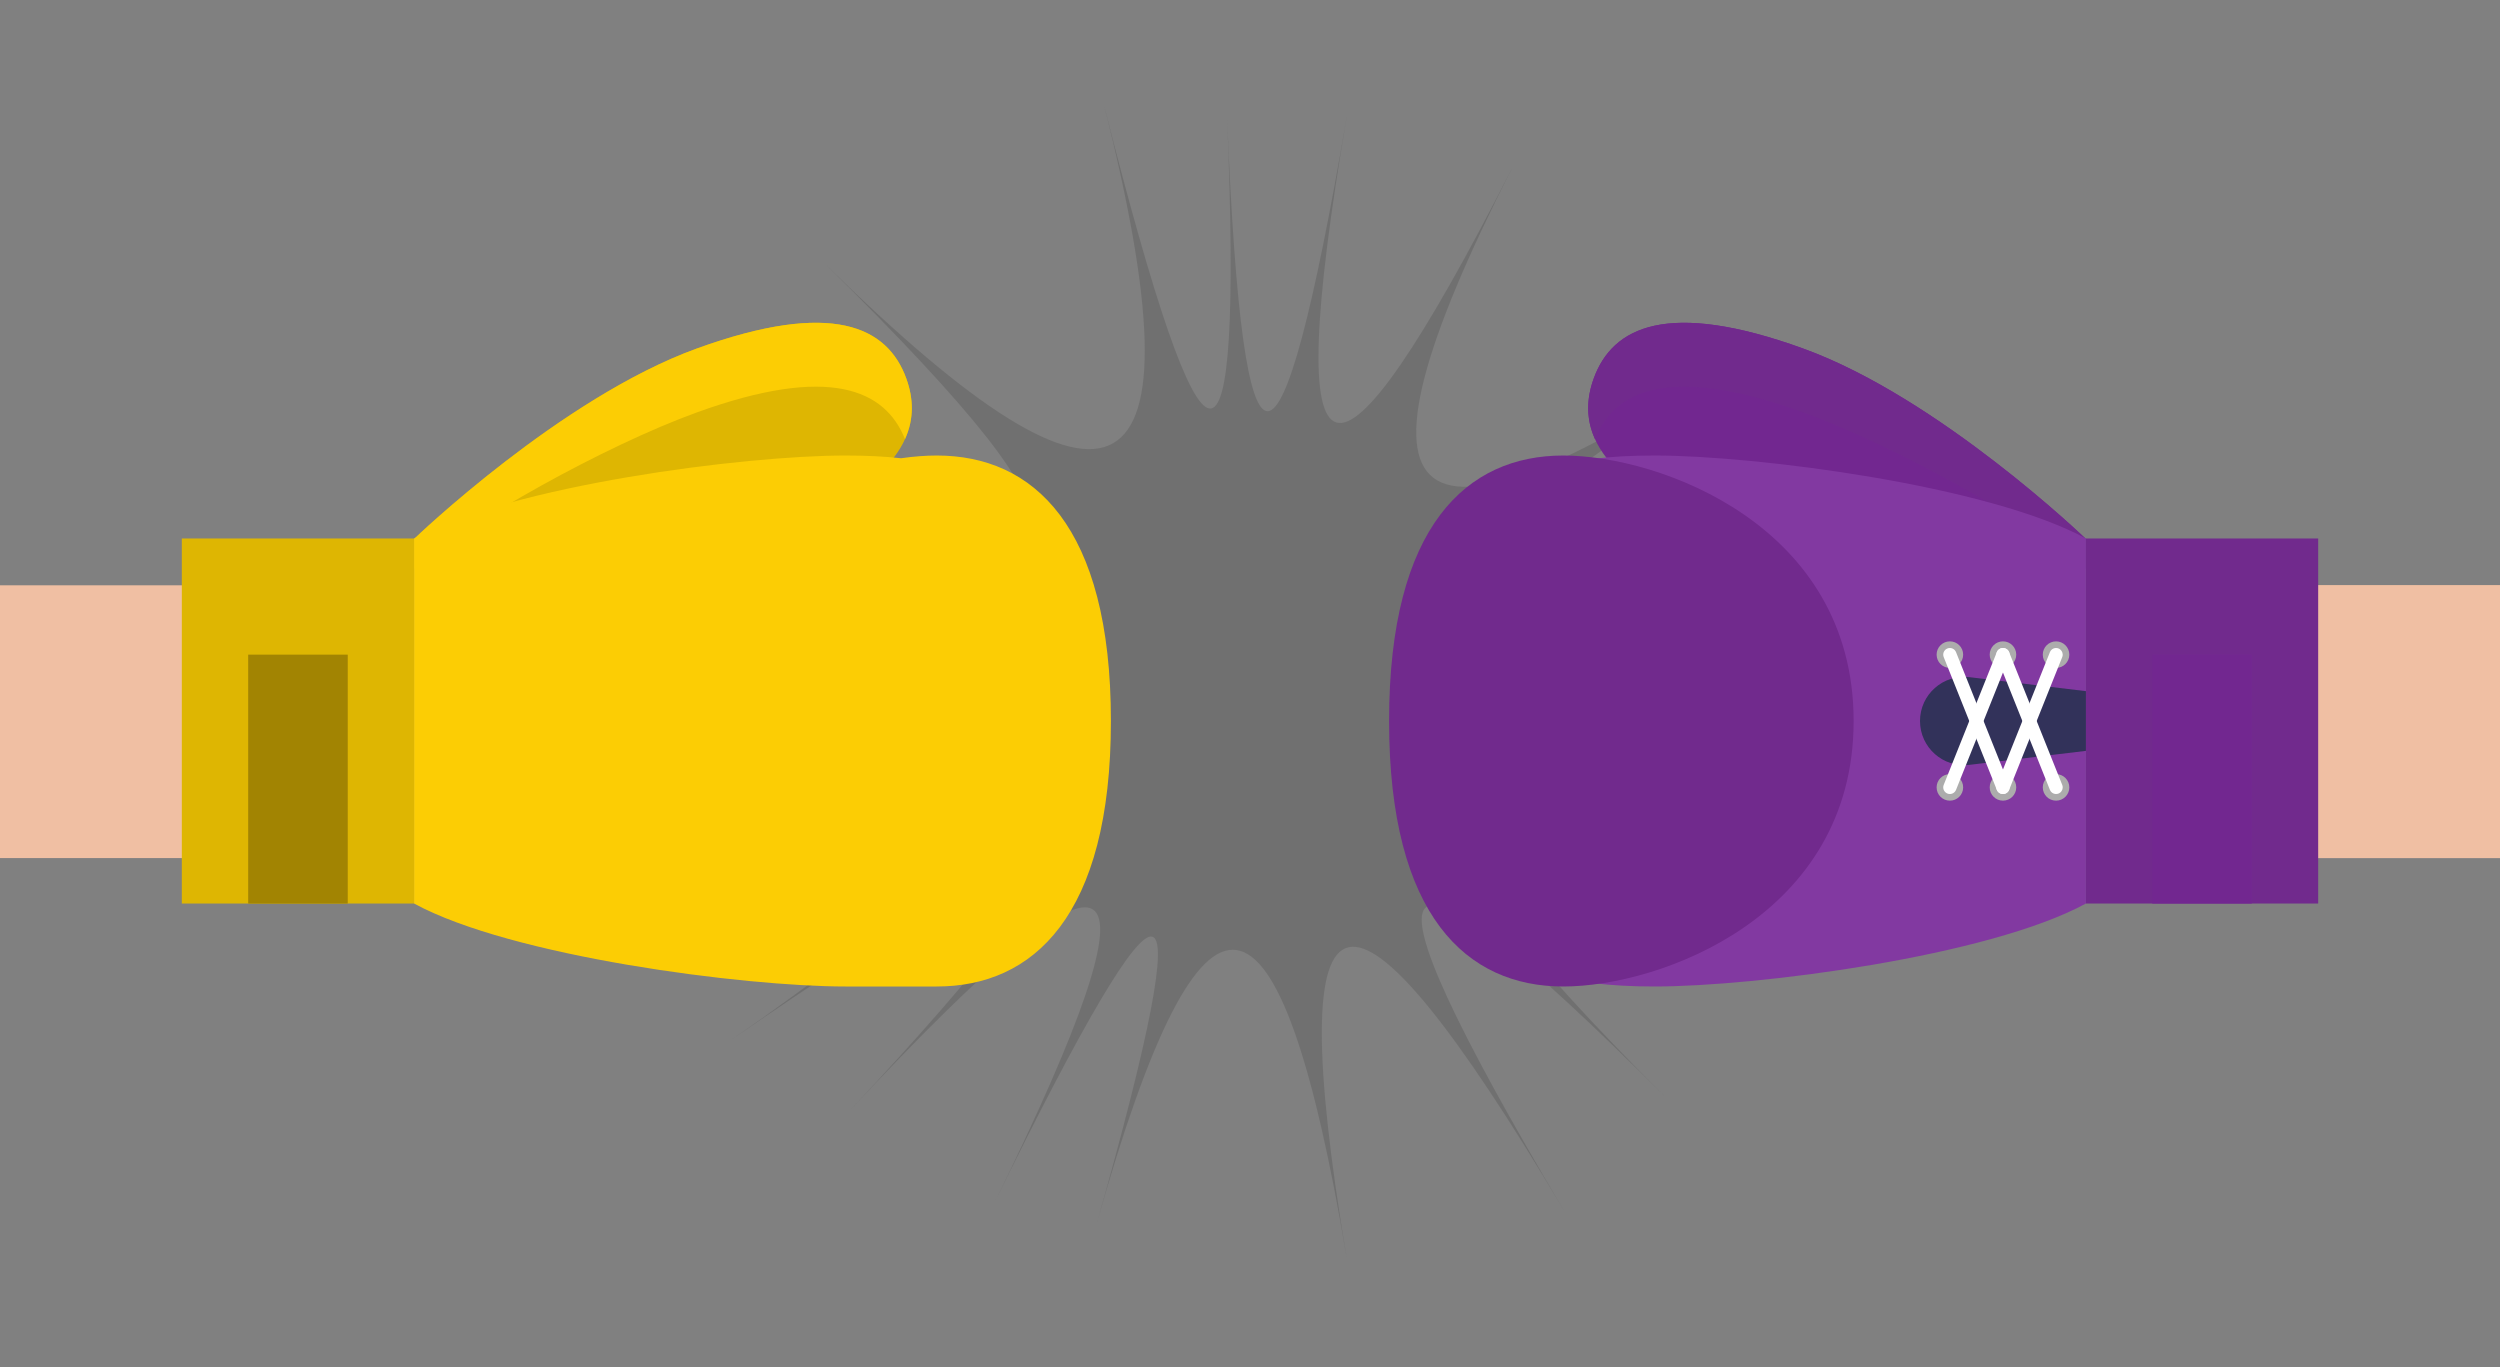<svg width="267" height="146" viewBox="0 0 267 146" fill="none" xmlns="http://www.w3.org/2000/svg">
<rect x="0" y="0" width="267" height="146" fill="#808080" stroke="none"/>
<path d="M267 62.511V91.642H242.195V62.511H267Z" fill="#F0BFA3"/>
<path d="M242.195 62.511V91.642H267V62.511H242.195Z" fill="#F0BFA3"/>
<path d="M0 62.511V91.642H24.805V62.511H0Z" fill="#F0BFA3"/>
<path d="M73.335 63.774C115.018 70.046 114.591 73.981 71.945 76.581C114.591 73.981 116.505 84.555 78.178 111.004C116.505 84.555 120.425 86.833 90.937 118.418C120.425 86.833 125.121 89.906 106.22 128.425C125.121 89.906 128.487 90.539 117.183 130.483C128.487 90.539 136.676 91.74 143.834 134.392C136.676 91.74 143.793 90.159 167.005 129.248C143.793 90.159 147.098 86.42 177.767 117.073C147.098 86.42 150.58 81.621 189.099 101.451C150.58 81.621 151.601 79.33 192.427 93.996C151.601 79.33 152.409 70.046 195.056 63.774C152.409 70.046 150.913 64.705 190.186 46.386C150.913 64.705 149.956 61.858 187.069 37.117C149.956 61.858 142.117 55.934 161.551 17.833C142.117 55.934 136.676 54.286 143.834 12.467C136.676 54.286 132.753 54.395 131.066 12.825C132.753 54.395 128.713 53.916 117.916 11.264C128.713 53.916 119.588 59.141 88.21 28.272C119.588 59.141 116.848 64.405 79.292 45.408C116.848 64.405 115.018 70.046 73.335 63.774Z" fill="#707070"/>
<path d="M185.342 57.218C199.844 62.47 220.724 63.031 222.723 57.51C222.723 57.51 207.083 42.475 192.581 37.223C178.08 31.971 172.206 34.907 170.207 40.428C168.207 45.95 170.841 51.966 185.342 57.218Z" fill="#722790"/>
<path d="M170.207 40.428C169.443 42.534 169.358 44.712 170.346 46.893C172.469 41.606 178.398 38.909 192.581 44.046C202.408 47.605 217.071 55.807 222.723 60.728V57.51C222.723 57.51 207.083 42.475 192.581 37.223C178.08 31.971 172.206 34.907 170.207 40.428Z" fill="#712A8D"/>
<path d="M176.705 48.649C157.134 48.649 155.442 56.124 155.442 77.004C155.442 97.883 157.134 105.358 176.705 105.358C187.604 105.358 212.38 102.156 222.776 96.497V57.51C212.38 51.85 187.604 48.649 176.705 48.649Z" fill="#8239A1"/>
<path d="M247.582 57.51V96.497H222.776V57.51H247.582Z" fill="#712A8D"/>
<path d="M240.493 69.915V96.497H229.86V69.915H240.493Z" fill="#722790"/>
<path d="M222.776 73.815V80.192L210.335 81.686C207.528 82.023 205.057 79.831 205.057 77.004C205.057 74.176 207.528 71.984 210.335 72.321L222.776 73.815Z" fill="#32325A"/>
<path d="M166.96 105.358C177.235 105.358 197.968 97.883 197.968 77.004C197.968 56.124 177.235 48.649 166.96 48.649C156.684 48.649 148.354 56.124 148.354 77.004C148.354 97.883 156.684 105.358 166.96 105.358Z" fill="#712A8D"/>
<path d="M208.247 82.674C209.031 82.674 209.665 83.309 209.665 84.092C209.665 84.875 209.031 85.51 208.247 85.51C207.465 85.51 206.83 84.875 206.83 84.092C206.83 83.309 207.465 82.674 208.247 82.674Z" fill="#ACACAC"/>
<path d="M208.247 68.497C209.031 68.497 209.665 69.132 209.665 69.915C209.665 70.698 209.031 71.333 208.247 71.333C207.465 71.333 206.83 70.698 206.83 69.915C206.83 69.132 207.465 68.497 208.247 68.497Z" fill="#ACACAC"/>
<path d="M213.918 68.497C214.7 68.497 215.335 69.132 215.335 69.915C215.335 70.698 214.7 71.332 213.918 71.332C213.135 71.332 212.5 70.698 212.5 69.915C212.5 69.132 213.135 68.497 213.918 68.497Z" fill="#ACACAC"/>
<path d="M213.918 82.674C214.7 82.674 215.335 83.309 215.335 84.092C215.335 84.875 214.7 85.51 213.918 85.51C213.135 85.51 212.5 84.875 212.5 84.092C212.5 83.309 213.135 82.674 213.918 82.674Z" fill="#ACACAC"/>
<path d="M219.587 68.498C220.369 68.498 221.004 69.132 221.004 69.915C221.004 70.698 220.369 71.333 219.587 71.333C218.803 71.333 218.169 70.698 218.169 69.915C218.169 69.132 218.803 68.498 219.587 68.498Z" fill="#ACACAC"/>
<path d="M219.587 82.675C220.369 82.675 221.004 83.309 221.004 84.092C221.004 84.875 220.369 85.51 219.587 85.51C218.803 85.51 218.169 84.875 218.169 84.092C218.169 83.309 218.803 82.675 219.587 82.675Z" fill="#ACACAC"/>
<path d="M214.626 69.915C214.626 70.003 214.609 70.092 214.575 70.178L208.905 84.356C208.759 84.719 208.347 84.896 207.983 84.751C207.62 84.605 207.442 84.193 207.588 83.829L213.258 69.652C213.404 69.288 213.816 69.112 214.18 69.257C214.458 69.368 214.626 69.634 214.626 69.915Z" fill="white"/>
<path d="M220.297 69.915C220.297 70.003 220.282 70.092 220.247 70.178L214.576 84.355C214.431 84.719 214.017 84.896 213.655 84.75C213.292 84.605 213.113 84.192 213.259 83.829L218.93 69.651C219.075 69.288 219.488 69.111 219.851 69.257C220.129 69.368 220.297 69.634 220.297 69.915Z" fill="white"/>
<path d="M214.626 84.092C214.626 84.373 214.458 84.64 214.18 84.751C213.816 84.896 213.404 84.719 213.258 84.356L207.588 70.178C207.442 69.814 207.62 69.403 207.983 69.257C208.347 69.112 208.759 69.288 208.905 69.652L214.575 83.829C214.609 83.915 214.626 84.004 214.626 84.092Z" fill="white"/>
<path d="M220.297 84.092C220.297 84.373 220.129 84.639 219.851 84.75C219.488 84.896 219.075 84.719 218.93 84.355L213.259 70.178C213.113 69.814 213.292 69.402 213.655 69.257C214.017 69.111 214.431 69.288 214.576 69.651L220.247 83.829C220.282 83.915 220.297 84.004 220.297 84.092Z" fill="white"/>
<path d="M81.658 57.218C67.156 62.47 46.276 63.032 44.277 57.51C44.277 57.51 59.916 42.475 74.418 37.223C88.92 31.971 94.795 34.907 96.794 40.428C98.793 45.95 96.16 51.967 81.658 57.218Z" fill="#DEB602"/>
<path d="M96.794 40.428C97.557 42.535 97.641 44.713 96.654 46.893C94.53 41.606 88.602 38.91 74.418 44.047C64.591 47.605 49.929 55.807 44.277 60.728V57.51C44.277 57.51 59.916 42.475 74.418 37.223C88.92 31.971 94.795 34.907 96.794 40.428Z" fill="#FCCD04"/>
<path d="M19.418 57.51V96.497H44.223V57.51H19.418Z" fill="#DEB602"/>
<path d="M26.506 69.915V96.497H37.139V69.915H26.506Z" fill="#A28402"/>
<path d="M90.294 48.649C92.49 48.649 94.46 48.744 96.229 48.941C97.601 48.744 98.887 48.649 100.04 48.649C110.315 48.649 118.645 56.124 118.645 77.004C118.645 97.883 110.315 105.358 100.04 105.358C98.887 105.358 92.49 105.358 90.294 105.358C79.396 105.358 54.619 102.156 44.223 96.497V57.51C54.619 51.85 79.396 48.649 90.294 48.649Z" fill="#FCCD04"/>
</svg>
